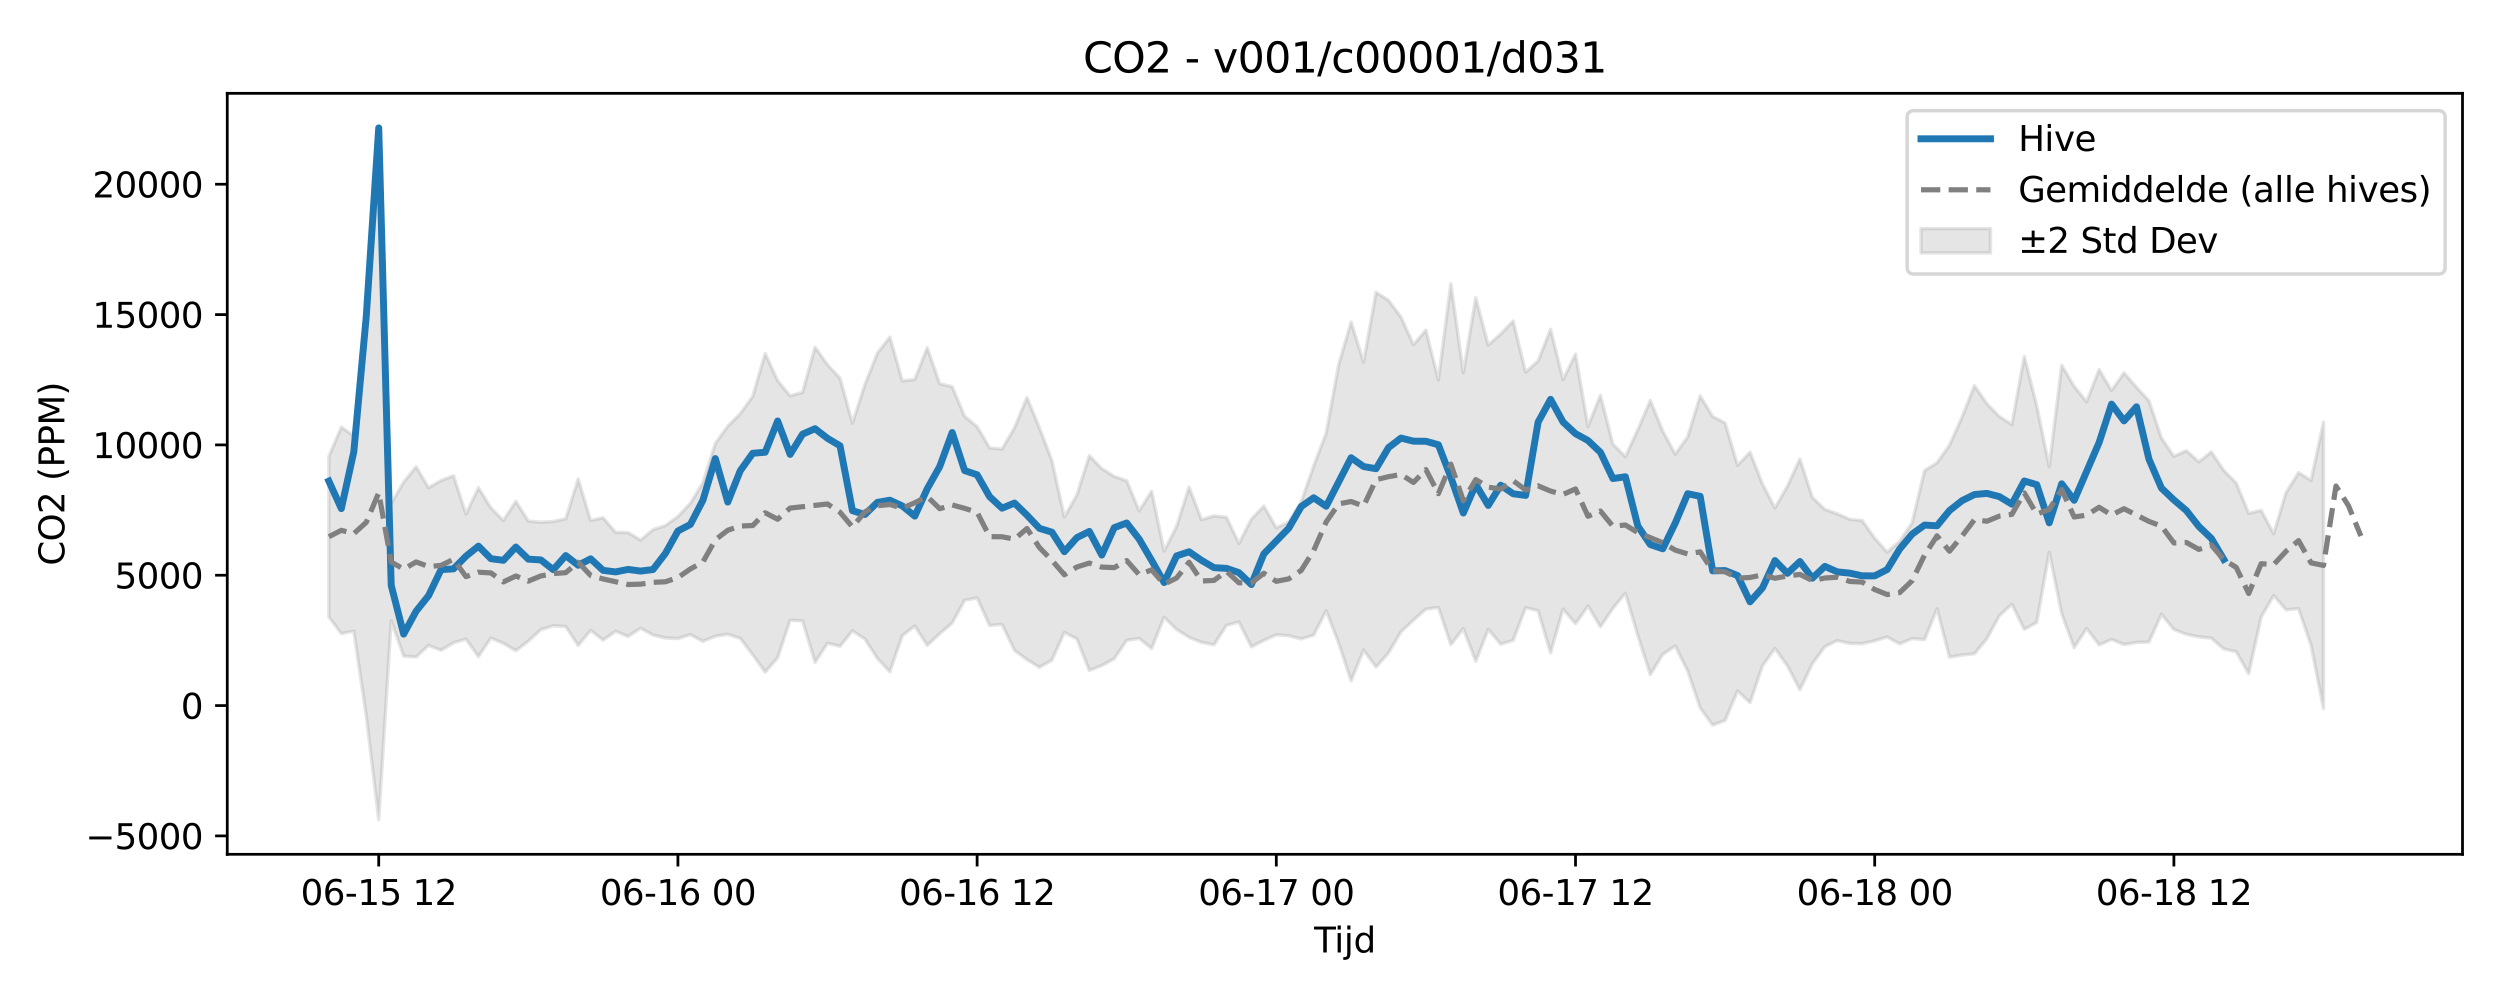 <?xml version="1.0" encoding="utf-8" standalone="no"?>
<!DOCTYPE svg PUBLIC "-//W3C//DTD SVG 1.1//EN"
  "http://www.w3.org/Graphics/SVG/1.1/DTD/svg11.dtd">
<svg xmlns:xlink="http://www.w3.org/1999/xlink" width="720pt" height="288pt" viewBox="0 0 720 288" xmlns="http://www.w3.org/2000/svg" version="1.1">
 <defs>
  <style type="text/css">*{stroke-linejoin: round; stroke-linecap: butt}</style>
 </defs>
 <g id="figure_1">
  <g id="patch_1">
   <path d="M 0 288 
L 720 288 
L 720 0 
L 0 0 
z
" style="fill: #ffffff"/>
  </g>
  <g id="axes_1">
   <g id="patch_2">
    <path d="M 65.45 246.04 
L 709.2 246.04 
L 709.2 26.88 
L 65.45 26.88 
z
" style="fill: #ffffff"/>
   </g>
   <g id="FillBetweenPolyCollection_1">
    <defs>
     <path id="m6466f2c956" d="M 94.711 -156.527 
L 94.711 -110.328 
L 98.302 -105.545 
L 101.892 -106.222 
L 105.482 -81.845 
L 109.073 -51.922 
L 112.663 -109.278 
L 116.253 -99.041 
L 119.844 -98.768 
L 123.434 -102.13 
L 127.025 -100.721 
L 130.615 -102.885 
L 134.205 -103.938 
L 137.796 -98.891 
L 141.386 -104.271 
L 144.976 -102.708 
L 148.567 -100.598 
L 152.157 -103.345 
L 155.747 -106.643 
L 159.338 -107.786 
L 162.928 -107.569 
L 166.518 -102.1 
L 170.109 -106.453 
L 173.699 -103.639 
L 177.289 -106.207 
L 180.88 -104.697 
L 184.47 -107.072 
L 188.06 -105.116 
L 191.651 -104.264 
L 195.241 -104.086 
L 198.832 -105.231 
L 202.422 -103.292 
L 206.012 -104.769 
L 209.603 -105.334 
L 213.193 -104.16 
L 216.783 -99.441 
L 220.374 -94.432 
L 223.964 -98.549 
L 227.554 -109.365 
L 231.145 -109.198 
L 234.735 -97.233 
L 238.325 -102.745 
L 241.916 -101.862 
L 245.506 -106.312 
L 249.096 -103.958 
L 252.687 -98.381 
L 256.277 -94.531 
L 259.868 -104.929 
L 263.458 -107.726 
L 267.048 -102.128 
L 270.639 -105.502 
L 274.229 -108.536 
L 277.819 -115.114 
L 281.41 -115.797 
L 285 -107.871 
L 288.59 -108.163 
L 292.181 -100.664 
L 295.771 -98.037 
L 299.361 -95.811 
L 302.952 -97.874 
L 306.542 -105.856 
L 310.132 -104.006 
L 313.723 -94.916 
L 317.313 -96.318 
L 320.904 -98.278 
L 324.494 -103.584 
L 328.084 -104.123 
L 331.675 -101.247 
L 335.265 -110.225 
L 338.855 -106.707 
L 342.446 -104.443 
L 346.036 -103.014 
L 349.626 -102.274 
L 353.217 -107.904 
L 356.807 -108.845 
L 360.397 -101.716 
L 363.988 -103.547 
L 367.578 -105.183 
L 371.168 -104.892 
L 374.759 -103.979 
L 378.349 -105.098 
L 381.939 -112.104 
L 385.53 -102.798 
L 389.12 -91.897 
L 392.711 -100.778 
L 396.301 -95.88 
L 399.891 -99.95 
L 403.482 -106.029 
L 407.072 -109.37 
L 410.662 -112.574 
L 414.253 -113.055 
L 417.843 -102.349 
L 421.433 -106.96 
L 425.024 -97.562 
L 428.614 -106.765 
L 432.204 -102.478 
L 435.795 -103.57 
L 439.385 -113.001 
L 442.975 -112.101 
L 446.566 -99.964 
L 450.156 -112.58 
L 453.747 -108.363 
L 457.337 -113.466 
L 460.927 -107.476 
L 464.518 -112.781 
L 468.108 -117.143 
L 471.698 -104.97 
L 475.289 -93.705 
L 478.879 -99.536 
L 482.469 -101.958 
L 486.06 -94.732 
L 489.65 -84.121 
L 493.24 -79.173 
L 496.831 -80.508 
L 500.421 -88.993 
L 504.011 -85.633 
L 507.602 -96.256 
L 511.192 -101.242 
L 514.782 -96.23 
L 518.373 -89.355 
L 521.963 -96.84 
L 525.554 -101.765 
L 529.144 -103.501 
L 532.734 -102.67 
L 536.325 -102.646 
L 539.915 -103.446 
L 543.505 -104.554 
L 547.096 -102.56 
L 550.686 -104.096 
L 554.276 -103.804 
L 557.867 -112.65 
L 561.457 -98.734 
L 565.047 -99.352 
L 568.638 -99.71 
L 572.228 -104.061 
L 575.818 -110.686 
L 579.409 -113.983 
L 582.999 -106.757 
L 586.59 -108.743 
L 590.18 -128.973 
L 593.77 -111.225 
L 597.361 -101.471 
L 600.951 -106.998 
L 604.541 -102.259 
L 608.132 -103.84 
L 611.722 -102.368 
L 615.312 -102.988 
L 618.903 -103.085 
L 622.493 -111.104 
L 626.083 -106.717 
L 629.674 -105.332 
L 633.264 -104.574 
L 636.854 -104.197 
L 640.445 -101.11 
L 644.035 -100.296 
L 647.625 -93.984 
L 651.216 -110.299 
L 654.806 -116.462 
L 658.397 -112.364 
L 661.987 -112.711 
L 665.577 -102.167 
L 669.168 -83.933 
L 669.168 -166.382 
L 669.168 -166.382 
L 665.577 -149.631 
L 661.987 -151.883 
L 658.397 -146.139 
L 654.806 -134.296 
L 651.216 -141.011 
L 647.625 -140.166 
L 644.035 -148.884 
L 640.445 -152.513 
L 636.854 -157.842 
L 633.264 -154.971 
L 629.674 -158.207 
L 626.083 -156.558 
L 622.493 -161.851 
L 618.903 -172.593 
L 615.312 -176.446 
L 611.722 -180.611 
L 608.132 -175.521 
L 604.541 -181.553 
L 600.951 -172.292 
L 597.361 -176.73 
L 593.77 -182.78 
L 590.18 -153.599 
L 586.59 -171.099 
L 582.999 -185.331 
L 579.409 -165.732 
L 575.818 -168.035 
L 572.228 -171.719 
L 568.638 -176.915 
L 565.047 -167.842 
L 561.457 -159.783 
L 557.867 -154.704 
L 554.276 -152.486 
L 550.686 -137.414 
L 547.096 -132.085 
L 543.505 -128.989 
L 539.915 -132.991 
L 536.325 -138.078 
L 532.734 -138.428 
L 529.144 -140.013 
L 525.554 -141.301 
L 521.963 -144.743 
L 518.373 -155.793 
L 514.782 -148.007 
L 511.192 -141.695 
L 507.602 -148.602 
L 504.011 -157.761 
L 500.421 -153.997 
L 496.831 -166.165 
L 493.24 -168.051 
L 489.65 -173.992 
L 486.06 -162.186 
L 482.469 -157.188 
L 478.879 -163.852 
L 475.289 -172.654 
L 471.698 -164.26 
L 468.108 -156.458 
L 464.518 -160.092 
L 460.927 -174.148 
L 457.337 -165.172 
L 453.747 -186.003 
L 450.156 -178.642 
L 446.566 -193.167 
L 442.975 -184.061 
L 439.385 -180.792 
L 435.795 -195.533 
L 432.204 -191.822 
L 428.614 -188.628 
L 425.024 -202.219 
L 421.433 -180.679 
L 417.843 -206.277 
L 414.253 -178.602 
L 410.662 -192.918 
L 407.072 -188.73 
L 403.482 -196.678 
L 399.891 -201.494 
L 396.301 -203.818 
L 392.711 -183.71 
L 389.12 -195.234 
L 385.53 -182.947 
L 381.939 -163.256 
L 378.349 -153.808 
L 374.759 -143.486 
L 371.168 -137.674 
L 367.578 -135.974 
L 363.988 -142.249 
L 360.397 -138.473 
L 356.807 -131.473 
L 353.217 -139.041 
L 349.626 -139.406 
L 346.036 -138.331 
L 342.446 -147.706 
L 338.855 -136.37 
L 335.265 -129.287 
L 331.675 -146.528 
L 328.084 -140.863 
L 324.494 -149.529 
L 320.904 -150.781 
L 317.313 -153.035 
L 313.723 -156.756 
L 310.132 -145.412 
L 306.542 -139.077 
L 302.952 -155.366 
L 299.361 -164.78 
L 295.771 -173.526 
L 292.181 -164.777 
L 288.59 -158.664 
L 285 -159.027 
L 281.41 -165.121 
L 277.819 -168.079 
L 274.229 -176.632 
L 270.639 -177.487 
L 267.048 -187.852 
L 263.458 -178.708 
L 259.868 -178.325 
L 256.277 -190.9 
L 252.687 -186.294 
L 249.096 -177.234 
L 245.506 -166.141 
L 241.916 -179.101 
L 238.325 -182.957 
L 234.735 -188.012 
L 231.145 -174.998 
L 227.554 -173.987 
L 223.964 -178.365 
L 220.374 -186.204 
L 216.783 -173.837 
L 213.193 -168.851 
L 209.603 -165.257 
L 206.012 -160.288 
L 202.422 -148.936 
L 198.832 -143.055 
L 195.241 -139.234 
L 191.651 -136.642 
L 188.06 -135.455 
L 184.47 -132.457 
L 180.88 -134.621 
L 177.289 -134.666 
L 173.699 -138.879 
L 170.109 -138.097 
L 166.518 -150.026 
L 162.928 -138.572 
L 159.338 -137.809 
L 155.747 -137.61 
L 152.157 -137.929 
L 148.567 -143.626 
L 144.976 -138.099 
L 141.386 -141.719 
L 137.796 -147.526 
L 134.205 -139.929 
L 130.615 -150.966 
L 127.025 -149.605 
L 123.434 -147.526 
L 119.844 -153.554 
L 116.253 -149.147 
L 112.663 -142.991 
L 109.073 -240.238 
L 105.482 -193.274 
L 101.892 -162.407 
L 98.302 -164.997 
L 94.711 -156.527 
z
" style="stroke: #808080; stroke-opacity: 0.2"/>
    </defs>
    <g clip-path="url(#p402eb2e541)">
     <use xlink:href="#m6466f2c956" x="0" y="288" style="fill: #808080; fill-opacity: 0.2; stroke: #808080; stroke-opacity: 0.2"/>
    </g>
   </g>
   <g id="matplotlib.axis_1">
    <g id="xtick_1">
     <g id="line2d_1">
      <defs>
       <path id="m2a389adc4e" d="M 0 0 
L 0 3.5 
" style="stroke: #000000; stroke-width: 0.8"/>
      </defs>
      <g>
       <use xlink:href="#m2a389adc4e" x="109.073" y="246.04" style="stroke: #000000; stroke-width: 0.8"/>
      </g>
     </g>
     <g id="text_1">
      <!-- 06-15 12 -->
      <g transform="translate(86.592 260.638) scale(0.1 -0.1)">
       <defs>
        <path id="DejaVuSans-30" d="M 2034 4250 
Q 1547 4250 1301 3770 
Q 1056 3291 1056 2328 
Q 1056 1369 1301 889 
Q 1547 409 2034 409 
Q 2525 409 2770 889 
Q 3016 1369 3016 2328 
Q 3016 3291 2770 3770 
Q 2525 4250 2034 4250 
z
M 2034 4750 
Q 2819 4750 3233 4129 
Q 3647 3509 3647 2328 
Q 3647 1150 3233 529 
Q 2819 -91 2034 -91 
Q 1250 -91 836 529 
Q 422 1150 422 2328 
Q 422 3509 836 4129 
Q 1250 4750 2034 4750 
z
" transform="scale(0.016)"/>
        <path id="DejaVuSans-36" d="M 2113 2584 
Q 1688 2584 1439 2293 
Q 1191 2003 1191 1497 
Q 1191 994 1439 701 
Q 1688 409 2113 409 
Q 2538 409 2786 701 
Q 3034 994 3034 1497 
Q 3034 2003 2786 2293 
Q 2538 2584 2113 2584 
z
M 3366 4563 
L 3366 3988 
Q 3128 4100 2886 4159 
Q 2644 4219 2406 4219 
Q 1781 4219 1451 3797 
Q 1122 3375 1075 2522 
Q 1259 2794 1537 2939 
Q 1816 3084 2150 3084 
Q 2853 3084 3261 2657 
Q 3669 2231 3669 1497 
Q 3669 778 3244 343 
Q 2819 -91 2113 -91 
Q 1303 -91 875 529 
Q 447 1150 447 2328 
Q 447 3434 972 4092 
Q 1497 4750 2381 4750 
Q 2619 4750 2861 4703 
Q 3103 4656 3366 4563 
z
" transform="scale(0.016)"/>
        <path id="DejaVuSans-2d" d="M 313 2009 
L 1997 2009 
L 1997 1497 
L 313 1497 
L 313 2009 
z
" transform="scale(0.016)"/>
        <path id="DejaVuSans-31" d="M 794 531 
L 1825 531 
L 1825 4091 
L 703 3866 
L 703 4441 
L 1819 4666 
L 2450 4666 
L 2450 531 
L 3481 531 
L 3481 0 
L 794 0 
L 794 531 
z
" transform="scale(0.016)"/>
        <path id="DejaVuSans-35" d="M 691 4666 
L 3169 4666 
L 3169 4134 
L 1269 4134 
L 1269 2991 
Q 1406 3038 1543 3061 
Q 1681 3084 1819 3084 
Q 2600 3084 3056 2656 
Q 3513 2228 3513 1497 
Q 3513 744 3044 326 
Q 2575 -91 1722 -91 
Q 1428 -91 1123 -41 
Q 819 9 494 109 
L 494 744 
Q 775 591 1075 516 
Q 1375 441 1709 441 
Q 2250 441 2565 725 
Q 2881 1009 2881 1497 
Q 2881 1984 2565 2268 
Q 2250 2553 1709 2553 
Q 1456 2553 1204 2497 
Q 953 2441 691 2322 
L 691 4666 
z
" transform="scale(0.016)"/>
        <path id="DejaVuSans-20" transform="scale(0.016)"/>
        <path id="DejaVuSans-32" d="M 1228 531 
L 3431 531 
L 3431 0 
L 469 0 
L 469 531 
Q 828 903 1448 1529 
Q 2069 2156 2228 2338 
Q 2531 2678 2651 2914 
Q 2772 3150 2772 3378 
Q 2772 3750 2511 3984 
Q 2250 4219 1831 4219 
Q 1534 4219 1204 4116 
Q 875 4013 500 3803 
L 500 4441 
Q 881 4594 1212 4672 
Q 1544 4750 1819 4750 
Q 2544 4750 2975 4387 
Q 3406 4025 3406 3419 
Q 3406 3131 3298 2873 
Q 3191 2616 2906 2266 
Q 2828 2175 2409 1742 
Q 1991 1309 1228 531 
z
" transform="scale(0.016)"/>
       </defs>
       <use xlink:href="#DejaVuSans-30"/>
       <use xlink:href="#DejaVuSans-36" transform="translate(63.623 0)"/>
       <use xlink:href="#DejaVuSans-2d" transform="translate(127.246 0)"/>
       <use xlink:href="#DejaVuSans-31" transform="translate(163.33 0)"/>
       <use xlink:href="#DejaVuSans-35" transform="translate(226.953 0)"/>
       <use xlink:href="#DejaVuSans-20" transform="translate(290.576 0)"/>
       <use xlink:href="#DejaVuSans-31" transform="translate(322.363 0)"/>
       <use xlink:href="#DejaVuSans-32" transform="translate(385.986 0)"/>
      </g>
     </g>
    </g>
    <g id="xtick_2">
     <g id="line2d_2">
      <g>
       <use xlink:href="#m2a389adc4e" x="195.241" y="246.04" style="stroke: #000000; stroke-width: 0.8"/>
      </g>
     </g>
     <g id="text_2">
      <!-- 06-16 00 -->
      <g transform="translate(172.761 260.638) scale(0.1 -0.1)">
       <use xlink:href="#DejaVuSans-30"/>
       <use xlink:href="#DejaVuSans-36" transform="translate(63.623 0)"/>
       <use xlink:href="#DejaVuSans-2d" transform="translate(127.246 0)"/>
       <use xlink:href="#DejaVuSans-31" transform="translate(163.33 0)"/>
       <use xlink:href="#DejaVuSans-36" transform="translate(226.953 0)"/>
       <use xlink:href="#DejaVuSans-20" transform="translate(290.576 0)"/>
       <use xlink:href="#DejaVuSans-30" transform="translate(322.363 0)"/>
       <use xlink:href="#DejaVuSans-30" transform="translate(385.986 0)"/>
      </g>
     </g>
    </g>
    <g id="xtick_3">
     <g id="line2d_3">
      <g>
       <use xlink:href="#m2a389adc4e" x="281.41" y="246.04" style="stroke: #000000; stroke-width: 0.8"/>
      </g>
     </g>
     <g id="text_3">
      <!-- 06-16 12 -->
      <g transform="translate(258.929 260.638) scale(0.1 -0.1)">
       <use xlink:href="#DejaVuSans-30"/>
       <use xlink:href="#DejaVuSans-36" transform="translate(63.623 0)"/>
       <use xlink:href="#DejaVuSans-2d" transform="translate(127.246 0)"/>
       <use xlink:href="#DejaVuSans-31" transform="translate(163.33 0)"/>
       <use xlink:href="#DejaVuSans-36" transform="translate(226.953 0)"/>
       <use xlink:href="#DejaVuSans-20" transform="translate(290.576 0)"/>
       <use xlink:href="#DejaVuSans-31" transform="translate(322.363 0)"/>
       <use xlink:href="#DejaVuSans-32" transform="translate(385.986 0)"/>
      </g>
     </g>
    </g>
    <g id="xtick_4">
     <g id="line2d_4">
      <g>
       <use xlink:href="#m2a389adc4e" x="367.578" y="246.04" style="stroke: #000000; stroke-width: 0.8"/>
      </g>
     </g>
     <g id="text_4">
      <!-- 06-17 00 -->
      <g transform="translate(345.098 260.638) scale(0.1 -0.1)">
       <defs>
        <path id="DejaVuSans-37" d="M 525 4666 
L 3525 4666 
L 3525 4397 
L 1831 0 
L 1172 0 
L 2766 4134 
L 525 4134 
L 525 4666 
z
" transform="scale(0.016)"/>
       </defs>
       <use xlink:href="#DejaVuSans-30"/>
       <use xlink:href="#DejaVuSans-36" transform="translate(63.623 0)"/>
       <use xlink:href="#DejaVuSans-2d" transform="translate(127.246 0)"/>
       <use xlink:href="#DejaVuSans-31" transform="translate(163.33 0)"/>
       <use xlink:href="#DejaVuSans-37" transform="translate(226.953 0)"/>
       <use xlink:href="#DejaVuSans-20" transform="translate(290.576 0)"/>
       <use xlink:href="#DejaVuSans-30" transform="translate(322.363 0)"/>
       <use xlink:href="#DejaVuSans-30" transform="translate(385.986 0)"/>
      </g>
     </g>
    </g>
    <g id="xtick_5">
     <g id="line2d_5">
      <g>
       <use xlink:href="#m2a389adc4e" x="453.747" y="246.04" style="stroke: #000000; stroke-width: 0.8"/>
      </g>
     </g>
     <g id="text_5">
      <!-- 06-17 12 -->
      <g transform="translate(431.266 260.638) scale(0.1 -0.1)">
       <use xlink:href="#DejaVuSans-30"/>
       <use xlink:href="#DejaVuSans-36" transform="translate(63.623 0)"/>
       <use xlink:href="#DejaVuSans-2d" transform="translate(127.246 0)"/>
       <use xlink:href="#DejaVuSans-31" transform="translate(163.33 0)"/>
       <use xlink:href="#DejaVuSans-37" transform="translate(226.953 0)"/>
       <use xlink:href="#DejaVuSans-20" transform="translate(290.576 0)"/>
       <use xlink:href="#DejaVuSans-31" transform="translate(322.363 0)"/>
       <use xlink:href="#DejaVuSans-32" transform="translate(385.986 0)"/>
      </g>
     </g>
    </g>
    <g id="xtick_6">
     <g id="line2d_6">
      <g>
       <use xlink:href="#m2a389adc4e" x="539.915" y="246.04" style="stroke: #000000; stroke-width: 0.8"/>
      </g>
     </g>
     <g id="text_6">
      <!-- 06-18 00 -->
      <g transform="translate(517.434 260.638) scale(0.1 -0.1)">
       <defs>
        <path id="DejaVuSans-38" d="M 2034 2216 
Q 1584 2216 1326 1975 
Q 1069 1734 1069 1313 
Q 1069 891 1326 650 
Q 1584 409 2034 409 
Q 2484 409 2743 651 
Q 3003 894 3003 1313 
Q 3003 1734 2745 1975 
Q 2488 2216 2034 2216 
z
M 1403 2484 
Q 997 2584 770 2862 
Q 544 3141 544 3541 
Q 544 4100 942 4425 
Q 1341 4750 2034 4750 
Q 2731 4750 3128 4425 
Q 3525 4100 3525 3541 
Q 3525 3141 3298 2862 
Q 3072 2584 2669 2484 
Q 3125 2378 3379 2068 
Q 3634 1759 3634 1313 
Q 3634 634 3220 271 
Q 2806 -91 2034 -91 
Q 1263 -91 848 271 
Q 434 634 434 1313 
Q 434 1759 690 2068 
Q 947 2378 1403 2484 
z
M 1172 3481 
Q 1172 3119 1398 2916 
Q 1625 2713 2034 2713 
Q 2441 2713 2670 2916 
Q 2900 3119 2900 3481 
Q 2900 3844 2670 4047 
Q 2441 4250 2034 4250 
Q 1625 4250 1398 4047 
Q 1172 3844 1172 3481 
z
" transform="scale(0.016)"/>
       </defs>
       <use xlink:href="#DejaVuSans-30"/>
       <use xlink:href="#DejaVuSans-36" transform="translate(63.623 0)"/>
       <use xlink:href="#DejaVuSans-2d" transform="translate(127.246 0)"/>
       <use xlink:href="#DejaVuSans-31" transform="translate(163.33 0)"/>
       <use xlink:href="#DejaVuSans-38" transform="translate(226.953 0)"/>
       <use xlink:href="#DejaVuSans-20" transform="translate(290.576 0)"/>
       <use xlink:href="#DejaVuSans-30" transform="translate(322.363 0)"/>
       <use xlink:href="#DejaVuSans-30" transform="translate(385.986 0)"/>
      </g>
     </g>
    </g>
    <g id="xtick_7">
     <g id="line2d_7">
      <g>
       <use xlink:href="#m2a389adc4e" x="626.083" y="246.04" style="stroke: #000000; stroke-width: 0.8"/>
      </g>
     </g>
     <g id="text_7">
      <!-- 06-18 12 -->
      <g transform="translate(603.603 260.638) scale(0.1 -0.1)">
       <use xlink:href="#DejaVuSans-30"/>
       <use xlink:href="#DejaVuSans-36" transform="translate(63.623 0)"/>
       <use xlink:href="#DejaVuSans-2d" transform="translate(127.246 0)"/>
       <use xlink:href="#DejaVuSans-31" transform="translate(163.33 0)"/>
       <use xlink:href="#DejaVuSans-38" transform="translate(226.953 0)"/>
       <use xlink:href="#DejaVuSans-20" transform="translate(290.576 0)"/>
       <use xlink:href="#DejaVuSans-31" transform="translate(322.363 0)"/>
       <use xlink:href="#DejaVuSans-32" transform="translate(385.986 0)"/>
      </g>
     </g>
    </g>
    <g id="text_8">
     <!-- Tijd -->
     <g transform="translate(378.475 274.317) scale(0.1 -0.1)">
      <defs>
       <path id="DejaVuSans-54" d="M -19 4666 
L 3928 4666 
L 3928 4134 
L 2272 4134 
L 2272 0 
L 1638 0 
L 1638 4134 
L -19 4134 
L -19 4666 
z
" transform="scale(0.016)"/>
       <path id="DejaVuSans-69" d="M 603 3500 
L 1178 3500 
L 1178 0 
L 603 0 
L 603 3500 
z
M 603 4863 
L 1178 4863 
L 1178 4134 
L 603 4134 
L 603 4863 
z
" transform="scale(0.016)"/>
       <path id="DejaVuSans-6a" d="M 603 3500 
L 1178 3500 
L 1178 -63 
Q 1178 -731 923 -1031 
Q 669 -1331 103 -1331 
L -116 -1331 
L -116 -844 
L 38 -844 
Q 366 -844 484 -692 
Q 603 -541 603 -63 
L 603 3500 
z
M 603 4863 
L 1178 4863 
L 1178 4134 
L 603 4134 
L 603 4863 
z
" transform="scale(0.016)"/>
       <path id="DejaVuSans-64" d="M 2906 2969 
L 2906 4863 
L 3481 4863 
L 3481 0 
L 2906 0 
L 2906 525 
Q 2725 213 2448 61 
Q 2172 -91 1784 -91 
Q 1150 -91 751 415 
Q 353 922 353 1747 
Q 353 2572 751 3078 
Q 1150 3584 1784 3584 
Q 2172 3584 2448 3432 
Q 2725 3281 2906 2969 
z
M 947 1747 
Q 947 1113 1208 752 
Q 1469 391 1925 391 
Q 2381 391 2643 752 
Q 2906 1113 2906 1747 
Q 2906 2381 2643 2742 
Q 2381 3103 1925 3103 
Q 1469 3103 1208 2742 
Q 947 2381 947 1747 
z
" transform="scale(0.016)"/>
      </defs>
      <use xlink:href="#DejaVuSans-54"/>
      <use xlink:href="#DejaVuSans-69" transform="translate(57.959 0)"/>
      <use xlink:href="#DejaVuSans-6a" transform="translate(85.742 0)"/>
      <use xlink:href="#DejaVuSans-64" transform="translate(113.525 0)"/>
     </g>
    </g>
   </g>
   <g id="matplotlib.axis_2">
    <g id="ytick_1">
     <g id="line2d_8">
      <defs>
       <path id="m78cebb5596" d="M 0 0 
L -3.5 0 
" style="stroke: #000000; stroke-width: 0.8"/>
      </defs>
      <g>
       <use xlink:href="#m78cebb5596" x="65.45" y="240.74" style="stroke: #000000; stroke-width: 0.8"/>
      </g>
     </g>
     <g id="text_9">
      <!-- −5000 -->
      <g transform="translate(24.62 244.54) scale(0.1 -0.1)">
       <defs>
        <path id="DejaVuSans-2212" d="M 678 2272 
L 4684 2272 
L 4684 1741 
L 678 1741 
L 678 2272 
z
" transform="scale(0.016)"/>
       </defs>
       <use xlink:href="#DejaVuSans-2212"/>
       <use xlink:href="#DejaVuSans-35" transform="translate(83.789 0)"/>
       <use xlink:href="#DejaVuSans-30" transform="translate(147.412 0)"/>
       <use xlink:href="#DejaVuSans-30" transform="translate(211.035 0)"/>
       <use xlink:href="#DejaVuSans-30" transform="translate(274.658 0)"/>
      </g>
     </g>
    </g>
    <g id="ytick_2">
     <g id="line2d_9">
      <g>
       <use xlink:href="#m78cebb5596" x="65.45" y="203.205" style="stroke: #000000; stroke-width: 0.8"/>
      </g>
     </g>
     <g id="text_10">
      <!-- 0 -->
      <g transform="translate(52.087 207.004) scale(0.1 -0.1)">
       <use xlink:href="#DejaVuSans-30"/>
      </g>
     </g>
    </g>
    <g id="ytick_3">
     <g id="line2d_10">
      <g>
       <use xlink:href="#m78cebb5596" x="65.45" y="165.669" style="stroke: #000000; stroke-width: 0.8"/>
      </g>
     </g>
     <g id="text_11">
      <!-- 5000 -->
      <g transform="translate(33 169.468) scale(0.1 -0.1)">
       <use xlink:href="#DejaVuSans-35"/>
       <use xlink:href="#DejaVuSans-30" transform="translate(63.623 0)"/>
       <use xlink:href="#DejaVuSans-30" transform="translate(127.246 0)"/>
       <use xlink:href="#DejaVuSans-30" transform="translate(190.869 0)"/>
      </g>
     </g>
    </g>
    <g id="ytick_4">
     <g id="line2d_11">
      <g>
       <use xlink:href="#m78cebb5596" x="65.45" y="128.133" style="stroke: #000000; stroke-width: 0.8"/>
      </g>
     </g>
     <g id="text_12">
      <!-- 10000 -->
      <g transform="translate(26.637 131.933) scale(0.1 -0.1)">
       <use xlink:href="#DejaVuSans-31"/>
       <use xlink:href="#DejaVuSans-30" transform="translate(63.623 0)"/>
       <use xlink:href="#DejaVuSans-30" transform="translate(127.246 0)"/>
       <use xlink:href="#DejaVuSans-30" transform="translate(190.869 0)"/>
       <use xlink:href="#DejaVuSans-30" transform="translate(254.492 0)"/>
      </g>
     </g>
    </g>
    <g id="ytick_5">
     <g id="line2d_12">
      <g>
       <use xlink:href="#m78cebb5596" x="65.45" y="90.598" style="stroke: #000000; stroke-width: 0.8"/>
      </g>
     </g>
     <g id="text_13">
      <!-- 15000 -->
      <g transform="translate(26.637 94.397) scale(0.1 -0.1)">
       <use xlink:href="#DejaVuSans-31"/>
       <use xlink:href="#DejaVuSans-35" transform="translate(63.623 0)"/>
       <use xlink:href="#DejaVuSans-30" transform="translate(127.246 0)"/>
       <use xlink:href="#DejaVuSans-30" transform="translate(190.869 0)"/>
       <use xlink:href="#DejaVuSans-30" transform="translate(254.492 0)"/>
      </g>
     </g>
    </g>
    <g id="ytick_6">
     <g id="line2d_13">
      <g>
       <use xlink:href="#m78cebb5596" x="65.45" y="53.062" style="stroke: #000000; stroke-width: 0.8"/>
      </g>
     </g>
     <g id="text_14">
      <!-- 20000 -->
      <g transform="translate(26.637 56.861) scale(0.1 -0.1)">
       <use xlink:href="#DejaVuSans-32"/>
       <use xlink:href="#DejaVuSans-30" transform="translate(63.623 0)"/>
       <use xlink:href="#DejaVuSans-30" transform="translate(127.246 0)"/>
       <use xlink:href="#DejaVuSans-30" transform="translate(190.869 0)"/>
       <use xlink:href="#DejaVuSans-30" transform="translate(254.492 0)"/>
      </g>
     </g>
    </g>
    <g id="text_15">
     <!-- CO2 (PPM) -->
     <g transform="translate(18.541 162.903) rotate(-90) scale(0.1 -0.1)">
      <defs>
       <path id="DejaVuSans-43" d="M 4122 4306 
L 4122 3641 
Q 3803 3938 3442 4084 
Q 3081 4231 2675 4231 
Q 1875 4231 1450 3742 
Q 1025 3253 1025 2328 
Q 1025 1406 1450 917 
Q 1875 428 2675 428 
Q 3081 428 3442 575 
Q 3803 722 4122 1019 
L 4122 359 
Q 3791 134 3420 21 
Q 3050 -91 2638 -91 
Q 1578 -91 968 557 
Q 359 1206 359 2328 
Q 359 3453 968 4101 
Q 1578 4750 2638 4750 
Q 3056 4750 3426 4639 
Q 3797 4528 4122 4306 
z
" transform="scale(0.016)"/>
       <path id="DejaVuSans-4f" d="M 2522 4238 
Q 1834 4238 1429 3725 
Q 1025 3213 1025 2328 
Q 1025 1447 1429 934 
Q 1834 422 2522 422 
Q 3209 422 3611 934 
Q 4013 1447 4013 2328 
Q 4013 3213 3611 3725 
Q 3209 4238 2522 4238 
z
M 2522 4750 
Q 3503 4750 4090 4092 
Q 4678 3434 4678 2328 
Q 4678 1225 4090 567 
Q 3503 -91 2522 -91 
Q 1538 -91 948 565 
Q 359 1222 359 2328 
Q 359 3434 948 4092 
Q 1538 4750 2522 4750 
z
" transform="scale(0.016)"/>
       <path id="DejaVuSans-28" d="M 1984 4856 
Q 1566 4138 1362 3434 
Q 1159 2731 1159 2009 
Q 1159 1288 1364 580 
Q 1569 -128 1984 -844 
L 1484 -844 
Q 1016 -109 783 600 
Q 550 1309 550 2009 
Q 550 2706 781 3412 
Q 1013 4119 1484 4856 
L 1984 4856 
z
" transform="scale(0.016)"/>
       <path id="DejaVuSans-50" d="M 1259 4147 
L 1259 2394 
L 2053 2394 
Q 2494 2394 2734 2622 
Q 2975 2850 2975 3272 
Q 2975 3691 2734 3919 
Q 2494 4147 2053 4147 
L 1259 4147 
z
M 628 4666 
L 2053 4666 
Q 2838 4666 3239 4311 
Q 3641 3956 3641 3272 
Q 3641 2581 3239 2228 
Q 2838 1875 2053 1875 
L 1259 1875 
L 1259 0 
L 628 0 
L 628 4666 
z
" transform="scale(0.016)"/>
       <path id="DejaVuSans-4d" d="M 628 4666 
L 1569 4666 
L 2759 1491 
L 3956 4666 
L 4897 4666 
L 4897 0 
L 4281 0 
L 4281 4097 
L 3078 897 
L 2444 897 
L 1241 4097 
L 1241 0 
L 628 0 
L 628 4666 
z
" transform="scale(0.016)"/>
       <path id="DejaVuSans-29" d="M 513 4856 
L 1013 4856 
Q 1481 4119 1714 3412 
Q 1947 2706 1947 2009 
Q 1947 1309 1714 600 
Q 1481 -109 1013 -844 
L 513 -844 
Q 928 -128 1133 580 
Q 1338 1288 1338 2009 
Q 1338 2731 1133 3434 
Q 928 4138 513 4856 
z
" transform="scale(0.016)"/>
      </defs>
      <use xlink:href="#DejaVuSans-43"/>
      <use xlink:href="#DejaVuSans-4f" transform="translate(69.824 0)"/>
      <use xlink:href="#DejaVuSans-32" transform="translate(148.535 0)"/>
      <use xlink:href="#DejaVuSans-20" transform="translate(212.158 0)"/>
      <use xlink:href="#DejaVuSans-28" transform="translate(243.945 0)"/>
      <use xlink:href="#DejaVuSans-50" transform="translate(282.959 0)"/>
      <use xlink:href="#DejaVuSans-50" transform="translate(343.262 0)"/>
      <use xlink:href="#DejaVuSans-4d" transform="translate(403.564 0)"/>
      <use xlink:href="#DejaVuSans-29" transform="translate(489.844 0)"/>
     </g>
    </g>
   </g>
   <g id="line2d_14">
    <path d="M 94.711 138.568 
L 98.302 146.47 
L 101.892 130.128 
L 105.482 91.143 
L 109.073 36.842 
L 112.663 168.557 
L 116.253 182.625 
L 119.844 176.019 
L 123.434 171.525 
L 127.025 164.048 
L 130.615 163.835 
L 134.205 160.179 
L 137.796 157.289 
L 141.386 160.902 
L 144.976 161.373 
L 148.567 157.546 
L 152.157 161.042 
L 155.747 161.257 
L 159.338 164.07 
L 162.928 160.006 
L 166.518 162.789 
L 170.109 160.945 
L 173.699 164.268 
L 177.289 164.708 
L 180.88 163.995 
L 184.47 164.465 
L 188.06 164.038 
L 191.651 159.358 
L 195.241 152.925 
L 198.832 151.028 
L 202.422 144.111 
L 206.012 132.08 
L 209.603 144.594 
L 213.193 135.573 
L 216.783 130.543 
L 220.374 130.243 
L 223.964 121.254 
L 227.554 130.864 
L 231.145 125.026 
L 234.735 123.467 
L 238.325 126.244 
L 241.916 128.376 
L 245.506 147.074 
L 249.096 148.175 
L 252.687 144.687 
L 256.277 144.064 
L 259.868 145.708 
L 263.458 148.643 
L 267.048 140.758 
L 270.639 134.367 
L 274.229 124.571 
L 277.819 135.528 
L 281.41 136.734 
L 285 143.03 
L 288.59 146.353 
L 292.181 144.882 
L 295.771 148.37 
L 299.361 152.159 
L 302.952 153.265 
L 306.542 158.89 
L 310.132 154.844 
L 313.723 153.05 
L 317.313 159.861 
L 320.904 151.964 
L 324.494 150.622 
L 328.084 155.274 
L 331.675 161.403 
L 335.265 167.767 
L 338.855 160.101 
L 342.446 158.905 
L 346.036 161.375 
L 349.626 163.487 
L 353.217 163.687 
L 356.807 164.916 
L 360.397 168.342 
L 363.988 159.506 
L 371.168 152.104 
L 374.759 145.88 
L 378.349 143.36 
L 381.939 145.803 
L 389.12 131.832 
L 392.711 134.369 
L 396.301 134.99 
L 399.891 128.914 
L 403.482 126.162 
L 407.072 127.055 
L 410.662 127.088 
L 414.253 128.091 
L 417.843 137.46 
L 421.433 147.737 
L 425.024 139.527 
L 428.614 145.565 
L 432.204 139.747 
L 435.795 142.209 
L 439.385 142.68 
L 442.975 121.58 
L 446.566 115.009 
L 450.156 121.54 
L 453.747 124.9 
L 457.337 126.86 
L 460.927 130.271 
L 464.518 137.823 
L 468.108 137.312 
L 471.698 151.508 
L 475.289 156.831 
L 478.879 158.044 
L 482.469 150.647 
L 486.06 142.194 
L 489.65 142.943 
L 493.24 164.403 
L 496.831 164.32 
L 500.421 165.757 
L 504.011 173.314 
L 507.602 169.293 
L 511.192 161.45 
L 514.782 165.124 
L 518.373 161.718 
L 521.963 166.512 
L 525.554 163.117 
L 529.144 164.698 
L 532.734 165.066 
L 536.325 165.839 
L 539.915 165.844 
L 543.505 164.028 
L 547.096 158.137 
L 550.686 153.823 
L 554.276 151.215 
L 557.867 151.431 
L 561.457 147.036 
L 565.047 144.201 
L 568.638 142.427 
L 572.228 142.094 
L 575.818 143.025 
L 579.409 145.202 
L 582.999 138.523 
L 586.59 139.592 
L 590.18 150.577 
L 593.77 139.337 
L 597.361 144.084 
L 604.541 127.443 
L 608.132 116.397 
L 611.722 121.217 
L 615.312 117.161 
L 618.903 132.247 
L 622.493 140.57 
L 626.083 143.991 
L 629.674 147.036 
L 633.264 151.608 
L 636.854 155.044 
L 640.445 161.1 
L 640.445 161.1 
" clip-path="url(#p402eb2e541)" style="fill: none; stroke: #1f77b4; stroke-width: 2; stroke-linecap: square"/>
   </g>
   <g id="line2d_15">
    <path d="M 94.711 154.573 
L 98.302 152.729 
L 101.892 153.685 
L 105.482 150.441 
L 109.073 141.92 
L 112.663 161.865 
L 116.253 163.906 
L 119.844 161.839 
L 123.434 163.172 
L 127.025 162.837 
L 130.615 161.075 
L 134.205 166.067 
L 137.796 164.792 
L 141.386 165.005 
L 144.976 167.596 
L 148.567 165.888 
L 152.157 167.363 
L 155.747 165.873 
L 159.338 165.203 
L 162.928 164.929 
L 166.518 161.937 
L 170.109 165.725 
L 173.699 166.741 
L 180.88 168.341 
L 184.47 168.236 
L 188.06 167.714 
L 191.651 167.547 
L 195.241 166.34 
L 198.832 163.857 
L 202.422 161.886 
L 206.012 155.471 
L 209.603 152.705 
L 213.193 151.494 
L 216.783 151.361 
L 220.374 147.682 
L 223.964 149.543 
L 227.554 146.324 
L 238.325 145.149 
L 241.916 147.519 
L 245.506 151.773 
L 249.096 147.404 
L 252.687 145.663 
L 256.277 145.284 
L 259.868 146.373 
L 263.458 144.783 
L 267.048 143.01 
L 270.639 146.506 
L 274.229 145.416 
L 277.819 146.403 
L 281.41 147.541 
L 285 154.551 
L 288.59 154.586 
L 292.181 155.279 
L 295.771 152.219 
L 299.361 157.704 
L 302.952 161.38 
L 306.542 165.533 
L 310.132 163.291 
L 313.723 162.164 
L 317.313 163.323 
L 320.904 163.47 
L 324.494 161.443 
L 328.084 165.507 
L 331.675 164.112 
L 335.265 168.244 
L 338.855 166.461 
L 342.446 161.926 
L 346.036 167.328 
L 349.626 167.16 
L 353.217 164.527 
L 356.807 167.841 
L 360.397 167.906 
L 363.988 165.102 
L 367.578 167.422 
L 371.168 166.717 
L 374.759 164.267 
L 378.349 158.547 
L 381.939 150.32 
L 385.53 145.128 
L 389.12 144.435 
L 392.711 145.756 
L 396.301 138.151 
L 399.891 137.278 
L 403.482 136.647 
L 407.072 138.95 
L 410.662 135.254 
L 414.253 142.171 
L 417.843 133.687 
L 421.433 144.181 
L 425.024 138.109 
L 428.614 140.304 
L 432.204 140.85 
L 435.795 138.448 
L 439.385 141.103 
L 442.975 139.919 
L 446.566 141.435 
L 450.156 142.389 
L 453.747 140.817 
L 457.337 148.681 
L 460.927 147.188 
L 464.518 151.563 
L 468.108 151.199 
L 471.698 153.385 
L 478.879 156.306 
L 482.469 158.427 
L 486.06 159.541 
L 489.65 158.943 
L 493.24 164.388 
L 496.831 164.664 
L 500.421 166.505 
L 504.011 166.303 
L 507.602 165.571 
L 511.192 166.532 
L 514.782 165.881 
L 518.373 165.426 
L 521.963 167.208 
L 525.554 166.467 
L 529.144 166.243 
L 532.734 167.451 
L 536.325 167.638 
L 539.915 169.781 
L 543.505 171.228 
L 547.096 170.677 
L 550.686 167.245 
L 554.276 159.855 
L 557.867 154.323 
L 561.457 158.741 
L 565.047 154.403 
L 568.638 149.688 
L 572.228 150.11 
L 575.818 148.639 
L 579.409 148.143 
L 582.999 141.956 
L 586.59 148.079 
L 590.18 146.714 
L 593.77 140.997 
L 597.361 148.9 
L 600.951 148.355 
L 604.541 146.094 
L 608.132 148.32 
L 611.722 146.511 
L 618.903 150.161 
L 622.493 151.523 
L 626.083 156.363 
L 629.674 156.23 
L 633.264 158.227 
L 636.854 156.981 
L 640.445 161.188 
L 644.035 163.41 
L 647.625 170.925 
L 651.216 162.345 
L 654.806 162.621 
L 658.397 158.748 
L 661.987 155.703 
L 665.577 162.101 
L 669.168 162.843 
L 672.758 139.987 
L 676.348 145.615 
L 679.939 154.378 
L 679.939 154.378 
" clip-path="url(#p402eb2e541)" style="fill: none; stroke-dasharray: 5.55,2.4; stroke-dashoffset: 0; stroke: #808080; stroke-width: 1.5"/>
   </g>
   <g id="patch_3">
    <path d="M 65.45 246.04 
L 65.45 26.88 
" style="fill: none; stroke: #000000; stroke-width: 0.8; stroke-linejoin: miter; stroke-linecap: square"/>
   </g>
   <g id="patch_4">
    <path d="M 709.2 246.04 
L 709.2 26.88 
" style="fill: none; stroke: #000000; stroke-width: 0.8; stroke-linejoin: miter; stroke-linecap: square"/>
   </g>
   <g id="patch_5">
    <path d="M 65.45 246.04 
L 709.2 246.04 
" style="fill: none; stroke: #000000; stroke-width: 0.8; stroke-linejoin: miter; stroke-linecap: square"/>
   </g>
   <g id="patch_6">
    <path d="M 65.45 26.88 
L 709.2 26.88 
" style="fill: none; stroke: #000000; stroke-width: 0.8; stroke-linejoin: miter; stroke-linecap: square"/>
   </g>
   <g id="text_16">
    <!-- CO2 - v001/c00001/d031 -->
    <g transform="translate(311.922 20.88) scale(0.12 -0.12)">
     <defs>
      <path id="DejaVuSans-76" d="M 191 3500 
L 800 3500 
L 1894 563 
L 2988 3500 
L 3597 3500 
L 2284 0 
L 1503 0 
L 191 3500 
z
" transform="scale(0.016)"/>
      <path id="DejaVuSans-2f" d="M 1625 4666 
L 2156 4666 
L 531 -594 
L 0 -594 
L 1625 4666 
z
" transform="scale(0.016)"/>
      <path id="DejaVuSans-63" d="M 3122 3366 
L 3122 2828 
Q 2878 2963 2633 3030 
Q 2388 3097 2138 3097 
Q 1578 3097 1268 2742 
Q 959 2388 959 1747 
Q 959 1106 1268 751 
Q 1578 397 2138 397 
Q 2388 397 2633 464 
Q 2878 531 3122 666 
L 3122 134 
Q 2881 22 2623 -34 
Q 2366 -91 2075 -91 
Q 1284 -91 818 406 
Q 353 903 353 1747 
Q 353 2603 823 3093 
Q 1294 3584 2113 3584 
Q 2378 3584 2631 3529 
Q 2884 3475 3122 3366 
z
" transform="scale(0.016)"/>
      <path id="DejaVuSans-33" d="M 2597 2516 
Q 3050 2419 3304 2112 
Q 3559 1806 3559 1356 
Q 3559 666 3084 287 
Q 2609 -91 1734 -91 
Q 1441 -91 1130 -33 
Q 819 25 488 141 
L 488 750 
Q 750 597 1062 519 
Q 1375 441 1716 441 
Q 2309 441 2620 675 
Q 2931 909 2931 1356 
Q 2931 1769 2642 2001 
Q 2353 2234 1838 2234 
L 1294 2234 
L 1294 2753 
L 1863 2753 
Q 2328 2753 2575 2939 
Q 2822 3125 2822 3475 
Q 2822 3834 2567 4026 
Q 2313 4219 1838 4219 
Q 1578 4219 1281 4162 
Q 984 4106 628 3988 
L 628 4550 
Q 988 4650 1302 4700 
Q 1616 4750 1894 4750 
Q 2613 4750 3031 4423 
Q 3450 4097 3450 3541 
Q 3450 3153 3228 2886 
Q 3006 2619 2597 2516 
z
" transform="scale(0.016)"/>
     </defs>
     <use xlink:href="#DejaVuSans-43"/>
     <use xlink:href="#DejaVuSans-4f" transform="translate(69.824 0)"/>
     <use xlink:href="#DejaVuSans-32" transform="translate(148.535 0)"/>
     <use xlink:href="#DejaVuSans-20" transform="translate(212.158 0)"/>
     <use xlink:href="#DejaVuSans-2d" transform="translate(243.945 0)"/>
     <use xlink:href="#DejaVuSans-20" transform="translate(280.029 0)"/>
     <use xlink:href="#DejaVuSans-76" transform="translate(311.816 0)"/>
     <use xlink:href="#DejaVuSans-30" transform="translate(370.996 0)"/>
     <use xlink:href="#DejaVuSans-30" transform="translate(434.619 0)"/>
     <use xlink:href="#DejaVuSans-31" transform="translate(498.242 0)"/>
     <use xlink:href="#DejaVuSans-2f" transform="translate(561.865 0)"/>
     <use xlink:href="#DejaVuSans-63" transform="translate(595.557 0)"/>
     <use xlink:href="#DejaVuSans-30" transform="translate(650.537 0)"/>
     <use xlink:href="#DejaVuSans-30" transform="translate(714.16 0)"/>
     <use xlink:href="#DejaVuSans-30" transform="translate(777.783 0)"/>
     <use xlink:href="#DejaVuSans-30" transform="translate(841.406 0)"/>
     <use xlink:href="#DejaVuSans-31" transform="translate(905.029 0)"/>
     <use xlink:href="#DejaVuSans-2f" transform="translate(968.652 0)"/>
     <use xlink:href="#DejaVuSans-64" transform="translate(1002.344 0)"/>
     <use xlink:href="#DejaVuSans-30" transform="translate(1065.82 0)"/>
     <use xlink:href="#DejaVuSans-33" transform="translate(1129.443 0)"/>
     <use xlink:href="#DejaVuSans-31" transform="translate(1193.066 0)"/>
    </g>
   </g>
   <g id="legend_1">
    <g id="patch_7">
     <path d="M 551.256 78.914 
L 702.2 78.914 
Q 704.2 78.914 704.2 76.914 
L 704.2 33.88 
Q 704.2 31.88 702.2 31.88 
L 551.256 31.88 
Q 549.256 31.88 549.256 33.88 
L 549.256 76.914 
Q 549.256 78.914 551.256 78.914 
z
" style="fill: #ffffff; opacity: 0.8; stroke: #cccccc; stroke-linejoin: miter"/>
    </g>
    <g id="line2d_16">
     <path d="M 553.256 39.978 
L 563.256 39.978 
L 573.256 39.978 
" style="fill: none; stroke: #1f77b4; stroke-width: 2; stroke-linecap: square"/>
    </g>
    <g id="text_17">
     <!-- Hive -->
     <g transform="translate(581.256 43.478) scale(0.1 -0.1)">
      <defs>
       <path id="DejaVuSans-48" d="M 628 4666 
L 1259 4666 
L 1259 2753 
L 3553 2753 
L 3553 4666 
L 4184 4666 
L 4184 0 
L 3553 0 
L 3553 2222 
L 1259 2222 
L 1259 0 
L 628 0 
L 628 4666 
z
" transform="scale(0.016)"/>
       <path id="DejaVuSans-65" d="M 3597 1894 
L 3597 1613 
L 953 1613 
Q 991 1019 1311 708 
Q 1631 397 2203 397 
Q 2534 397 2845 478 
Q 3156 559 3463 722 
L 3463 178 
Q 3153 47 2828 -22 
Q 2503 -91 2169 -91 
Q 1331 -91 842 396 
Q 353 884 353 1716 
Q 353 2575 817 3079 
Q 1281 3584 2069 3584 
Q 2775 3584 3186 3129 
Q 3597 2675 3597 1894 
z
M 3022 2063 
Q 3016 2534 2758 2815 
Q 2500 3097 2075 3097 
Q 1594 3097 1305 2825 
Q 1016 2553 972 2059 
L 3022 2063 
z
" transform="scale(0.016)"/>
      </defs>
      <use xlink:href="#DejaVuSans-48"/>
      <use xlink:href="#DejaVuSans-69" transform="translate(75.195 0)"/>
      <use xlink:href="#DejaVuSans-76" transform="translate(102.979 0)"/>
      <use xlink:href="#DejaVuSans-65" transform="translate(162.158 0)"/>
     </g>
    </g>
    <g id="line2d_17">
     <path d="M 553.256 54.657 
L 563.256 54.657 
L 573.256 54.657 
" style="fill: none; stroke-dasharray: 5.55,2.4; stroke-dashoffset: 0; stroke: #808080; stroke-width: 1.5"/>
    </g>
    <g id="text_18">
     <!-- Gemiddelde (alle hives) -->
     <g transform="translate(581.256 58.157) scale(0.1 -0.1)">
      <defs>
       <path id="DejaVuSans-47" d="M 3809 666 
L 3809 1919 
L 2778 1919 
L 2778 2438 
L 4434 2438 
L 4434 434 
Q 4069 175 3628 42 
Q 3188 -91 2688 -91 
Q 1594 -91 976 548 
Q 359 1188 359 2328 
Q 359 3472 976 4111 
Q 1594 4750 2688 4750 
Q 3144 4750 3555 4637 
Q 3966 4525 4313 4306 
L 4313 3634 
Q 3963 3931 3569 4081 
Q 3175 4231 2741 4231 
Q 1884 4231 1454 3753 
Q 1025 3275 1025 2328 
Q 1025 1384 1454 906 
Q 1884 428 2741 428 
Q 3075 428 3337 486 
Q 3600 544 3809 666 
z
" transform="scale(0.016)"/>
       <path id="DejaVuSans-6d" d="M 3328 2828 
Q 3544 3216 3844 3400 
Q 4144 3584 4550 3584 
Q 5097 3584 5394 3201 
Q 5691 2819 5691 2113 
L 5691 0 
L 5113 0 
L 5113 2094 
Q 5113 2597 4934 2840 
Q 4756 3084 4391 3084 
Q 3944 3084 3684 2787 
Q 3425 2491 3425 1978 
L 3425 0 
L 2847 0 
L 2847 2094 
Q 2847 2600 2669 2842 
Q 2491 3084 2119 3084 
Q 1678 3084 1418 2786 
Q 1159 2488 1159 1978 
L 1159 0 
L 581 0 
L 581 3500 
L 1159 3500 
L 1159 2956 
Q 1356 3278 1631 3431 
Q 1906 3584 2284 3584 
Q 2666 3584 2933 3390 
Q 3200 3197 3328 2828 
z
" transform="scale(0.016)"/>
       <path id="DejaVuSans-6c" d="M 603 4863 
L 1178 4863 
L 1178 0 
L 603 0 
L 603 4863 
z
" transform="scale(0.016)"/>
       <path id="DejaVuSans-61" d="M 2194 1759 
Q 1497 1759 1228 1600 
Q 959 1441 959 1056 
Q 959 750 1161 570 
Q 1363 391 1709 391 
Q 2188 391 2477 730 
Q 2766 1069 2766 1631 
L 2766 1759 
L 2194 1759 
z
M 3341 1997 
L 3341 0 
L 2766 0 
L 2766 531 
Q 2569 213 2275 61 
Q 1981 -91 1556 -91 
Q 1019 -91 701 211 
Q 384 513 384 1019 
Q 384 1609 779 1909 
Q 1175 2209 1959 2209 
L 2766 2209 
L 2766 2266 
Q 2766 2663 2505 2880 
Q 2244 3097 1772 3097 
Q 1472 3097 1187 3025 
Q 903 2953 641 2809 
L 641 3341 
Q 956 3463 1253 3523 
Q 1550 3584 1831 3584 
Q 2591 3584 2966 3190 
Q 3341 2797 3341 1997 
z
" transform="scale(0.016)"/>
       <path id="DejaVuSans-68" d="M 3513 2113 
L 3513 0 
L 2938 0 
L 2938 2094 
Q 2938 2591 2744 2837 
Q 2550 3084 2163 3084 
Q 1697 3084 1428 2787 
Q 1159 2491 1159 1978 
L 1159 0 
L 581 0 
L 581 4863 
L 1159 4863 
L 1159 2956 
Q 1366 3272 1645 3428 
Q 1925 3584 2291 3584 
Q 2894 3584 3203 3211 
Q 3513 2838 3513 2113 
z
" transform="scale(0.016)"/>
       <path id="DejaVuSans-73" d="M 2834 3397 
L 2834 2853 
Q 2591 2978 2328 3040 
Q 2066 3103 1784 3103 
Q 1356 3103 1142 2972 
Q 928 2841 928 2578 
Q 928 2378 1081 2264 
Q 1234 2150 1697 2047 
L 1894 2003 
Q 2506 1872 2764 1633 
Q 3022 1394 3022 966 
Q 3022 478 2636 193 
Q 2250 -91 1575 -91 
Q 1294 -91 989 -36 
Q 684 19 347 128 
L 347 722 
Q 666 556 975 473 
Q 1284 391 1588 391 
Q 1994 391 2212 530 
Q 2431 669 2431 922 
Q 2431 1156 2273 1281 
Q 2116 1406 1581 1522 
L 1381 1569 
Q 847 1681 609 1914 
Q 372 2147 372 2553 
Q 372 3047 722 3315 
Q 1072 3584 1716 3584 
Q 2034 3584 2315 3537 
Q 2597 3491 2834 3397 
z
" transform="scale(0.016)"/>
      </defs>
      <use xlink:href="#DejaVuSans-47"/>
      <use xlink:href="#DejaVuSans-65" transform="translate(77.49 0)"/>
      <use xlink:href="#DejaVuSans-6d" transform="translate(139.014 0)"/>
      <use xlink:href="#DejaVuSans-69" transform="translate(236.426 0)"/>
      <use xlink:href="#DejaVuSans-64" transform="translate(264.209 0)"/>
      <use xlink:href="#DejaVuSans-64" transform="translate(327.686 0)"/>
      <use xlink:href="#DejaVuSans-65" transform="translate(391.162 0)"/>
      <use xlink:href="#DejaVuSans-6c" transform="translate(452.686 0)"/>
      <use xlink:href="#DejaVuSans-64" transform="translate(480.469 0)"/>
      <use xlink:href="#DejaVuSans-65" transform="translate(543.945 0)"/>
      <use xlink:href="#DejaVuSans-20" transform="translate(605.469 0)"/>
      <use xlink:href="#DejaVuSans-28" transform="translate(637.256 0)"/>
      <use xlink:href="#DejaVuSans-61" transform="translate(676.27 0)"/>
      <use xlink:href="#DejaVuSans-6c" transform="translate(737.549 0)"/>
      <use xlink:href="#DejaVuSans-6c" transform="translate(765.332 0)"/>
      <use xlink:href="#DejaVuSans-65" transform="translate(793.115 0)"/>
      <use xlink:href="#DejaVuSans-20" transform="translate(854.639 0)"/>
      <use xlink:href="#DejaVuSans-68" transform="translate(886.426 0)"/>
      <use xlink:href="#DejaVuSans-69" transform="translate(949.805 0)"/>
      <use xlink:href="#DejaVuSans-76" transform="translate(977.588 0)"/>
      <use xlink:href="#DejaVuSans-65" transform="translate(1036.768 0)"/>
      <use xlink:href="#DejaVuSans-73" transform="translate(1098.291 0)"/>
      <use xlink:href="#DejaVuSans-29" transform="translate(1150.391 0)"/>
     </g>
    </g>
    <g id="patch_8">
     <path d="M 553.256 72.835 
L 573.256 72.835 
L 573.256 65.835 
L 553.256 65.835 
z
" style="fill: #808080; fill-opacity: 0.2; stroke: #808080; stroke-opacity: 0.2; stroke-linejoin: miter"/>
    </g>
    <g id="text_19">
     <!-- ±2 Std Dev -->
     <g transform="translate(581.256 72.835) scale(0.1 -0.1)">
      <defs>
       <path id="DejaVuSans-b1" d="M 2944 4013 
L 2944 2803 
L 4684 2803 
L 4684 2272 
L 2944 2272 
L 2944 1063 
L 2419 1063 
L 2419 2272 
L 678 2272 
L 678 2803 
L 2419 2803 
L 2419 4013 
L 2944 4013 
z
M 678 531 
L 4684 531 
L 4684 0 
L 678 0 
L 678 531 
z
" transform="scale(0.016)"/>
       <path id="DejaVuSans-53" d="M 3425 4513 
L 3425 3897 
Q 3066 4069 2747 4153 
Q 2428 4238 2131 4238 
Q 1616 4238 1336 4038 
Q 1056 3838 1056 3469 
Q 1056 3159 1242 3001 
Q 1428 2844 1947 2747 
L 2328 2669 
Q 3034 2534 3370 2195 
Q 3706 1856 3706 1288 
Q 3706 609 3251 259 
Q 2797 -91 1919 -91 
Q 1588 -91 1214 -16 
Q 841 59 441 206 
L 441 856 
Q 825 641 1194 531 
Q 1563 422 1919 422 
Q 2459 422 2753 634 
Q 3047 847 3047 1241 
Q 3047 1584 2836 1778 
Q 2625 1972 2144 2069 
L 1759 2144 
Q 1053 2284 737 2584 
Q 422 2884 422 3419 
Q 422 4038 858 4394 
Q 1294 4750 2059 4750 
Q 2388 4750 2728 4690 
Q 3069 4631 3425 4513 
z
" transform="scale(0.016)"/>
       <path id="DejaVuSans-74" d="M 1172 4494 
L 1172 3500 
L 2356 3500 
L 2356 3053 
L 1172 3053 
L 1172 1153 
Q 1172 725 1289 603 
Q 1406 481 1766 481 
L 2356 481 
L 2356 0 
L 1766 0 
Q 1100 0 847 248 
Q 594 497 594 1153 
L 594 3053 
L 172 3053 
L 172 3500 
L 594 3500 
L 594 4494 
L 1172 4494 
z
" transform="scale(0.016)"/>
       <path id="DejaVuSans-44" d="M 1259 4147 
L 1259 519 
L 2022 519 
Q 2988 519 3436 956 
Q 3884 1394 3884 2338 
Q 3884 3275 3436 3711 
Q 2988 4147 2022 4147 
L 1259 4147 
z
M 628 4666 
L 1925 4666 
Q 3281 4666 3915 4102 
Q 4550 3538 4550 2338 
Q 4550 1131 3912 565 
Q 3275 0 1925 0 
L 628 0 
L 628 4666 
z
" transform="scale(0.016)"/>
      </defs>
      <use xlink:href="#DejaVuSans-b1"/>
      <use xlink:href="#DejaVuSans-32" transform="translate(83.789 0)"/>
      <use xlink:href="#DejaVuSans-20" transform="translate(147.412 0)"/>
      <use xlink:href="#DejaVuSans-53" transform="translate(179.199 0)"/>
      <use xlink:href="#DejaVuSans-74" transform="translate(242.676 0)"/>
      <use xlink:href="#DejaVuSans-64" transform="translate(281.885 0)"/>
      <use xlink:href="#DejaVuSans-20" transform="translate(345.361 0)"/>
      <use xlink:href="#DejaVuSans-44" transform="translate(377.148 0)"/>
      <use xlink:href="#DejaVuSans-65" transform="translate(454.15 0)"/>
      <use xlink:href="#DejaVuSans-76" transform="translate(515.674 0)"/>
     </g>
    </g>
   </g>
  </g>
 </g>
 <defs>
  <clipPath id="p402eb2e541">
   <rect x="65.45" y="26.88" width="643.75" height="219.16"/>
  </clipPath>
 </defs>
</svg>
